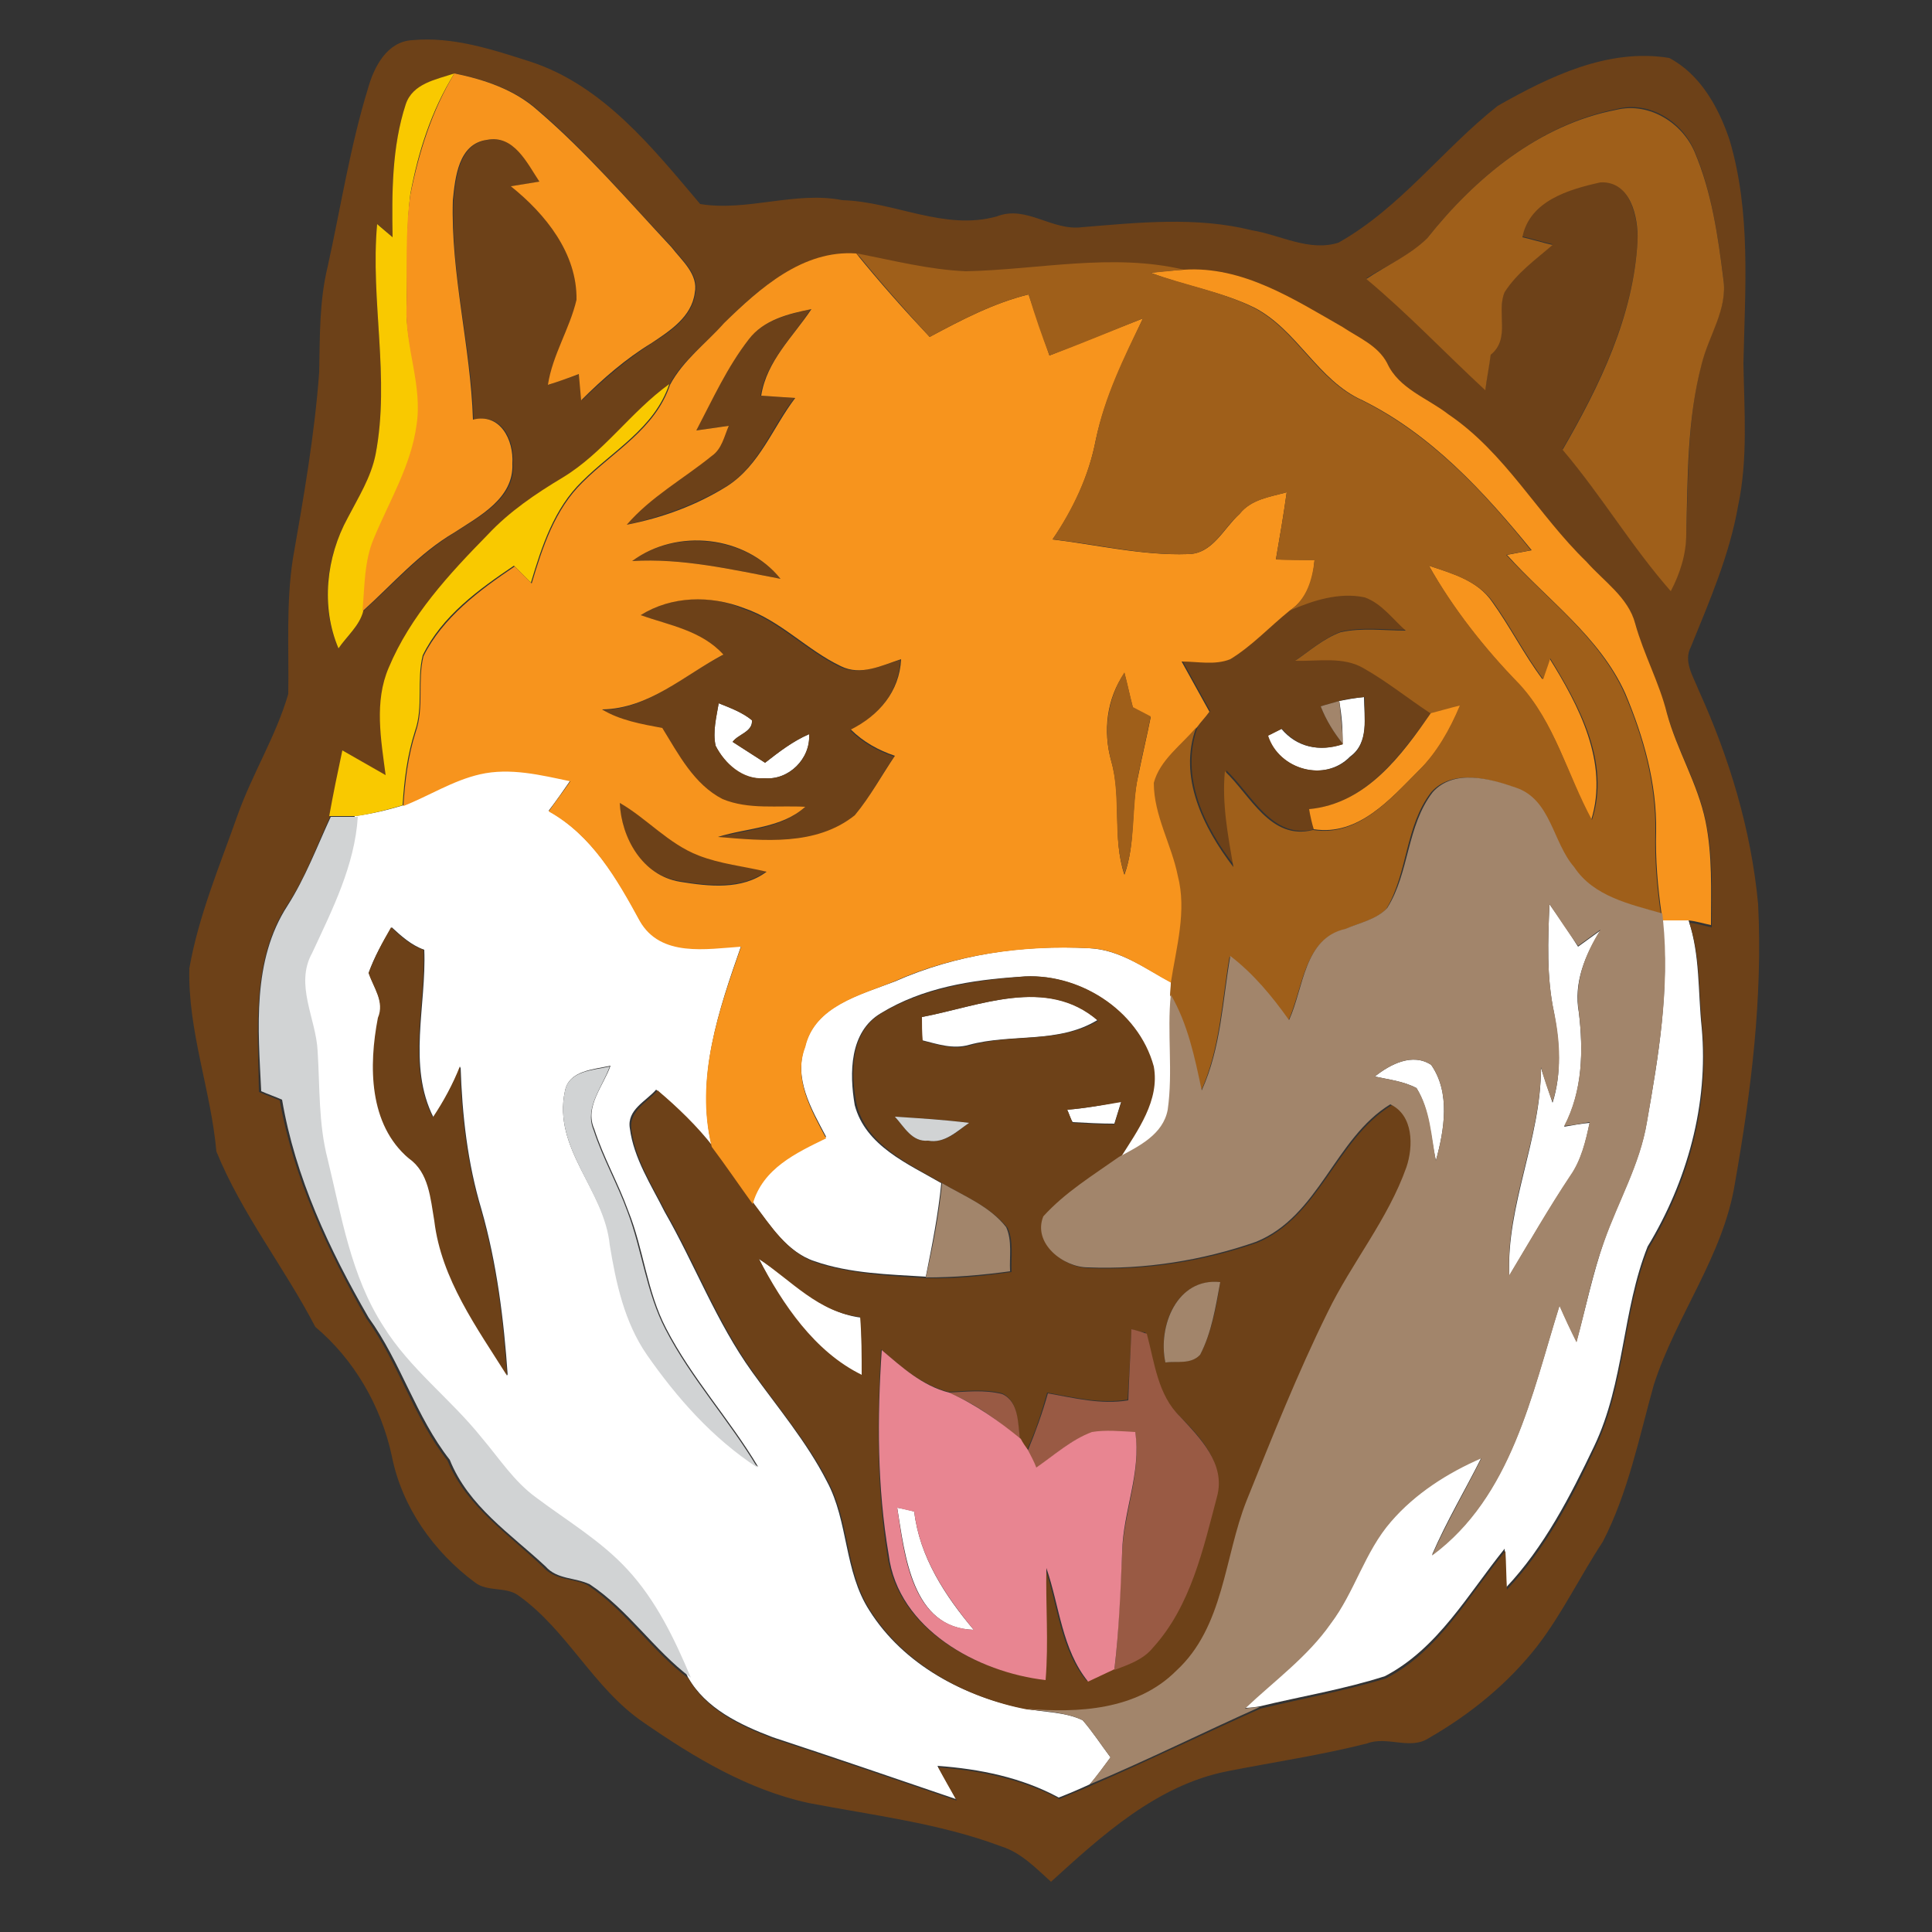 <?xml version="1.0" encoding="utf-8"?>
<!-- Generator: Adobe Illustrator 26.0.3, SVG Export Plug-In . SVG Version: 6.00 Build 0)  -->
<svg version="1.1" id="Layer_1" xmlns="http://www.w3.org/2000/svg" xmlns:xlink="http://www.w3.org/1999/xlink" x="0px" y="0px"
	 viewBox="0 0 250 250" style="enable-background:new 0 0 250 250;" xml:space="preserve">
<rect x="0" y="0" width="250" height="250" fill="#333333" stroke="none"/>
<style type="text/css">
	.st0{fill:#FFFFFF;}
	.st1{fill:#6D4118;}
	.st2{fill:#F9C900;}
	.st3{fill:#F7941D;}
	.st4{fill:#9F5F1A;}
	.st5{fill:#A2856B;}
	.st6{fill:#D1D3D4;}
	.st7{fill:#995A44;}
	.st8{fill:#E88591;}
</style>
<g id="_x23_ffffffff">
	<path class="st0" d="M173.3,90.7c1.1-0.2,2.1-0.4,3.2-0.5c0,2.6,0.7,5.9-1.8,7.7c-3.3,3.4-9.2,1.7-10.7-2.7
		c0.5-0.2,1.4-0.7,1.8-0.9c2,2.4,4.9,3,7.9,2C173.8,94.4,173.6,92.5,173.3,90.7z"/>
	<path class="st0" d="M93,91c1.5,0.6,3.1,1.2,4.3,2.2c0.1,1.5-1.8,1.8-2.5,2.8c1.4,0.9,2.8,1.8,4.2,2.7c1.8-1.4,3.6-2.8,5.7-3.7
		c0.2,3.2-2.7,6-5.8,5.7c-2.8,0.3-5.1-1.8-6.3-4.2C92.2,94.7,92.7,92.8,93,91z"/>
	<path class="st0" d="M52.2,104.2c3.3-1.3,6.4-3.3,9.9-4.1c3.9-0.9,7.9,0.1,11.7,0.9c-0.9,1.3-1.8,2.6-2.8,3.9
		c5.6,3.2,8.9,8.8,11.8,14.2c2.7,4.7,8.6,3.6,13.1,3.3c-2.9,8.3-5.9,17-3.8,25.9c-2.1-2.7-4.6-5.1-7.2-7.3c-1.3,1.5-3.8,2.6-3.4,5
		c0.5,3.9,2.8,7.4,4.5,10.8c3.9,6.8,6.7,14.3,11.3,20.7c3.3,4.6,7.1,9.1,9.7,14.2c2.8,5.2,2.2,11.6,5.5,16.7
		c4.4,7,12.3,11.2,20.2,12.7c2.5,0.5,5.1,0.4,7.4,1.5c1.3,1.5,2.4,3.2,3.6,4.8c-0.9,1.2-1.7,2.4-2.7,3.5c-1.3,0.6-2.7,1.2-4,1.7
		c-4.8-2.6-10.2-3.7-15.7-4.1c0.8,1.4,1.6,2.8,2.4,4.3c-7.9-2.7-15.8-5.4-23.7-8c-4.2-1.6-8.7-3.7-11-7.8c-2.1-5-4.5-10-8.2-14
		c-3.4-3.8-7.8-6.3-11.8-9.3c-2.8-2.1-4.8-5.1-7.1-7.8c-4-5-9.3-8.9-12.7-14.4c-4.2-6.5-5.4-14.2-7.2-21.6c-1.1-4.6-1-9.3-1.3-14
		c-0.2-4.3-2.9-8.6-0.7-12.7c2.6-5.6,5.5-11.3,5.9-17.6C48.2,105.3,50.2,104.8,52.2,104.2 M47.7,125.9c0.7,1.9,2.1,3.7,1.3,5.8
		c-1.1,6.2-1.2,13.8,4,18.2c2.6,1.9,2.8,5.3,3.3,8.1c0.9,7.5,5.5,13.7,9.4,20c-0.5-7.2-1.4-14.5-3.4-21.5c-1.8-6-2.5-12.2-2.7-18.5
		c-1,2.3-2.1,4.5-3.5,6.6c-3.4-6.7-0.9-14.5-1.2-21.7c-1.7-0.6-3-1.8-4.2-2.9C49.5,121.9,48.4,123.9,47.7,125.9 M73.1,141.2
		c-1.6,7.4,5.1,12.8,5.9,19.8c0.8,5,1.8,10,4.8,14.2c3.9,5.6,8.5,10.8,14.3,14.6c-3.7-6.2-8.6-11.5-11.9-17.9
		c-2.5-4.8-2.9-10.2-4.9-15.2c-1.3-3.6-3.2-6.9-4.4-10.6c-1.3-2.9,1.2-5.6,2.1-8.2C76.8,138.4,73.6,138.5,73.1,141.2z"/>
	<path class="st0" d="M200.5,117c1.3,1.8,2.5,3.6,3.7,5.5c1-0.7,1.9-1.4,2.9-2.1c-2,3.2-3.5,6.8-2.8,10.6c0.6,5,0.5,10.2-1.9,14.8
		c1.1-0.2,2.2-0.4,3.3-0.5c-0.5,2.4-1.1,4.9-2.5,6.9c-2.8,4.2-5.3,8.5-7.9,12.9c-0.4-9.2,4.1-17.7,4.1-26.9c0.5,1.5,1,3,1.5,4.5
		c1.2-3.8,0.9-7.8,0.2-11.6C200.1,126.4,200.3,121.7,200.5,117z"/>
	<path class="st0" d="M215.1,119.1c1.1,0,2.2,0,3.4,0c1.5,4.5,1.2,9.2,1.7,13.9c0.9,9.9-1.9,19.9-7,28.3c-3.3,8.3-3,17.6-6.9,25.8
		c-3.1,6.5-6.5,13.1-11.4,18.3c-0.1-1.7-0.1-3.3-0.2-5c-4.7,5.8-8.6,12.9-15.5,16.5c-5.3,1.7-10.8,2.6-16.2,3.9
		c-0.5,0.1-1.4,0.2-1.9,0.2c3.7-3.6,8-6.7,11.1-11c3.1-4.1,4.3-9.3,7.8-13.2c3.2-3.7,7.3-6.3,11.7-8.2c-2.1,4.2-4.5,8.2-6.4,12.6
		c10.3-7.6,12.9-20.8,16.5-32.3c0.7,1.6,1.4,3.1,2.2,4.7c1.2-4.4,2.1-8.8,3.6-13.1c1.8-5.1,4.6-9.9,5.5-15.3
		C214.6,136.7,216.1,127.9,215.1,119.1z"/>
	<path class="st0" d="M115.8,127c7.9-3.5,16.6-4.8,25.2-4.3c4,0.2,7.3,2.7,10.7,4.5c0,0.4-0.1,1.2-0.1,1.6c-0.4,5,0.3,10-0.4,14.9
		c-0.6,3.2-3.7,4.8-6.3,6.1c2.2-3.5,5.1-7.4,4.3-11.8c-1.9-7.3-9.8-12.3-17.3-11.6c-6.2,0.4-12.5,1.4-17.9,4.7
		c-4.1,2.4-4.1,7.8-3.4,11.9c1.4,5.3,6.9,7.6,11.2,10.1c-0.4,4.1-1.2,8.1-2,12.1c-4.8-0.3-9.8-0.4-14.4-2c-3.6-1.2-5.8-4.7-8-7.6
		c1.3-4.5,5.6-6.6,9.5-8.5c-1.9-3.6-4.3-7.6-2.7-11.8C105.5,130.1,111.4,128.7,115.8,127z"/>
	<path class="st0" d="M119.3,131.6c7.4-1.4,16.2-5.3,22.7,0.4c-5.1,3.1-11.1,1.7-16.6,3.2c-2.1,0.6-4.1-0.1-6.1-0.6
		C119.3,133.6,119.3,132.6,119.3,131.6z"/>
	<path class="st0" d="M177.9,139.3c2-1.6,4.9-3.1,7.3-1.5c2.5,3.6,1.7,8.4,0.6,12.4c-0.7-3.2-0.8-6.6-2.5-9.4
		C181.6,139.9,179.7,139.7,177.9,139.3z"/>
	<path class="st0" d="M138.1,143.6c2.4-0.2,4.7-0.6,7-1.1c-0.2,0.7-0.7,2.2-0.9,2.9c-1.8,0-3.6-0.1-5.4-0.2
		C138.6,144.9,138.3,144.1,138.1,143.6z"/>
	<path class="st0" d="M98.2,162.9c4.3,2.7,7.8,6.9,13.2,7.6c0.1,2.5,0.2,5,0.2,7.5C105.3,175,101.2,168.9,98.2,162.9z"/>
	<path class="st0" d="M116.1,195.1c0.5,0.1,1.6,0.3,2.2,0.5c0.7,5.9,4,10.9,7.7,15.3C118,210.7,117.1,201.2,116.1,195.1z"/>
</g>
<g id="_x23_6d4118ff">
	<path class="st1" d="M53.3,5.2C58.6,4.7,63.7,6.4,68.7,8c9.4,3.1,15.8,11.2,21.9,18.4c6.1,1,12.3-1.7,18.4-0.5
		c6.8,0.2,13.2,4,20,2.1c3.8-1.5,7.1,1.9,11,1.4c7.3-0.6,14.8-1.4,22,0.4c3.7,0.6,7.4,2.8,11.2,1.6c8-4.5,13.5-12.1,20.6-17.7
		c6.7-3.8,14.3-7.5,22.2-6.2c4,2.1,6.4,6.4,7.8,10.6c2.8,9.4,2,19.3,1.8,28.9c0.1,6.2,0.6,12.4-0.7,18.5c-1.1,6.3-3.7,12.3-6.1,18.2
		c-1,1.9,0.3,3.8,1,5.6c4,8.8,6.8,18.1,7.7,27.7c0.6,12.1-0.9,24.2-3,36.1c-1.5,9.4-7.6,17.1-10.5,26.1c-1.9,6.8-3.3,13.9-6.6,20.3
		c-2.9,4.4-5.2,9.2-8.4,13.4c-3.8,4.9-8.7,8.9-14.1,12c-2.4,1.6-5.4-0.3-8,0.7c-5.9,1.5-12,2.4-18.1,3.6
		c-9.1,1.8-16.2,8.3-22.8,14.3c-2-1.8-3.9-3.8-6.5-4.6c-8-3-16.6-4-24.9-5.6c-7.8-1.7-14.8-5.9-21.3-10.4c-6.5-4.4-9.9-12-16.3-16.5
		c-1.6-1.1-3.9-0.4-5.5-1.6c-5.4-4-9.5-9.8-10.8-16.4c-1.4-6.5-4.9-12.5-9.9-16.7c-4-7.7-9.5-14.6-12.8-22.7
		c-0.7-7.9-3.7-15.6-3.5-23.7c1.2-6.8,3.9-13.2,6.2-19.7c1.9-5.4,5-10.3,6.6-15.8c0.1-5.8-0.3-11.7,0.6-17.5c1.4-8,2.8-16,3.4-24.1
		c0.1-4.6,0-9.2,1.1-13.7c1.7-7.7,2.9-15.5,5.2-23C48.4,8.6,50.1,5.4,53.3,5.2 M52.5,13.5C50.7,19,50.7,25,50.8,30.7
		c-0.7-0.6-1.3-1.2-2-1.7c-0.9,9.9,1.7,19.9-0.2,29.8c-0.5,3-2.2,5.5-3.6,8.2c-2.8,5.1-3.6,11.5-1.2,16.9c1.1-1.5,2.7-2.9,3.2-4.8
		c3.9-3.5,7.4-7.5,11.9-10.2c3.2-2.1,7.8-4.4,7.5-8.9c0.2-3.1-1.5-6.6-5.1-5.7c-0.3-9.5-3-18.8-2.6-28.4c0.3-2.9,0.7-7.3,4.4-7.8
		c3.5-0.6,5.2,3,6.8,5.4c-1.2,0.2-2.5,0.4-3.7,0.6c4.4,3.6,8.6,8.6,8.5,14.7c-0.9,3.8-3.1,7.1-3.7,11c1.3-0.5,2.7-0.9,4-1.4
		c0.1,1.1,0.2,2.2,0.3,3.4c2.8-2.7,5.8-5.3,9.1-7.4c2.4-1.5,5.2-3.4,5.6-6.5c0.5-2.4-1.7-4.2-3-5.9c-5.7-6-11-12.3-17.3-17.7
		c-3-2.7-6.9-4-10.8-4.8C56.5,10.3,53.5,10.8,52.5,13.5 M184.7,30.8c-2.2,2.3-5.2,3.5-7.9,5.2c5.4,4.5,10.2,9.6,15.4,14.4
		c0.2-1.5,0.4-3,0.7-4.6c2.5-2.1,0.7-5.5,1.8-8.1c1.6-2.5,4.1-4.2,6.2-6.1c-1.3-0.3-2.6-0.7-3.9-1c0.9-4.7,6-6.3,10.1-7.1
		c3.8-0.2,4.8,4.5,4.8,7.5c-0.5,9.8-4.9,18.8-9.7,27.1c4.9,5.9,8.9,12.5,14,18.3c1.2-2.3,1.9-4.8,2-7.4c0.3-7.3,0.1-14.8,2-22
		c0.9-3.7,3.4-7.1,2.8-11c-0.7-5.5-1.5-11.2-3.7-16.4c-1.6-3.9-5.9-6.6-10.1-5.5C199.2,16.1,190.9,23,184.7,30.8 M93.7,41.8
		c-2.4,2.7-5.4,4.8-7.1,8c-5,3.5-8.5,8.9-13.8,12.1c-3.5,2.1-6.9,4.4-9.6,7.4c-4.9,5.2-10,10.6-12.8,17.2c-1.9,4.4-1,9.3-0.4,13.9
		c-1.9-1-3.7-2.1-5.6-3.2c-0.6,2.8-1.2,5.7-1.7,8.5c-1.8,3.9-3.2,7.9-5.6,11.5c-4.6,7.1-3.7,16-3.6,24.1c0.9,0.4,1.8,0.7,2.7,1.1
		c1.8,10.1,6.2,19.4,11.2,28.2c4.2,5.8,6.1,12.8,10.5,18.4c2.4,5.9,7.9,9.5,12.4,13.8c1.5,1.7,3.8,1.4,5.7,2.3
		c5,3.3,8.3,8.5,13.1,12.1c2.3,4.1,6.8,6.2,11,7.8c7.9,2.6,15.8,5.3,23.7,8c-0.8-1.4-1.6-2.8-2.4-4.3c5.4,0.4,10.8,1.5,15.7,4.1
		c1.3-0.6,2.7-1.1,4-1.7c7.4-3.2,14.6-6.7,22-10c5.4-1.3,10.9-2.3,16.2-3.9c6.9-3.5,10.7-10.7,15.5-16.5c0.1,1.6,0.1,3.3,0.2,5
		c5-5.3,8.4-11.8,11.4-18.3c3.9-8.1,3.6-17.5,6.9-25.8c5.1-8.4,7.9-18.4,7-28.3c-0.5-4.6-0.2-9.4-1.7-13.9c1,0.1,1.9,0.4,2.9,0.6
		c0-4.5,0.2-9-0.7-13.4c-0.9-4.9-3.6-9.2-5-14c-1.1-4-3.1-7.6-4.1-11.6c-0.9-3.4-4.1-5.5-6.3-8c-6.3-6-10.6-14.1-17.9-19.1
		c-2.7-2.1-6.4-3.3-7.9-6.6c-1.1-2.4-3.7-3.4-5.8-4.7c-6.3-3.6-12.9-7.9-20.5-7.4c-9.2-2.2-18.8,0-28.2,0.2
		c-4.8-0.2-9.4-1.4-14.1-2.3C104,32.3,98.3,37.2,93.7,41.8z"/>
	<path class="st1" d="M96.9,43.9c1.9-2.5,5.1-3.2,8-3.9c-2.3,3.6-5.8,6.8-6.5,11.2c1.5,0.1,2.9,0.2,4.4,0.3c-3,3.8-4.6,8.8-8.8,11.4
		c-4,2.4-8.4,4-13,5c3.1-3.6,7.4-5.9,11-8.9c1.3-0.9,1.6-2.5,2.2-3.9c-1.4,0.2-2.8,0.4-4.2,0.6C92.2,51.7,94.1,47.5,96.9,43.9z"/>
	<path class="st1" d="M81.8,72.6c5.7-4.2,14.7-3.2,19.2,2.3C94.7,73.7,88.4,72.2,81.8,72.6z"/>
	<path class="st1" d="M167,78.9c3-1.3,6.4-2.4,9.7-1.7c2.2,0.8,3.7,2.8,5.3,4.3c-2.8,0-5.6-0.4-8.4,0.2c-2.2,0.8-4,2.4-5.9,3.7
		c3,0.1,6.2-0.6,8.9,1c3,1.7,5.7,3.9,8.6,5.8c-3.9,5.5-8.5,11.8-15.7,12.5c0.1,0.6,0.4,1.9,0.6,2.6c-5.5,1.4-8.1-4.5-11.4-7.6
		c-0.4,4.2,0.4,8.3,1.1,12.4c-3.9-5-7.2-11.6-4.8-18.1c0.5-0.7,1.1-1.3,1.6-2c-1.2-2.2-2.4-4.3-3.6-6.5c2.1-0.1,4.3,0.5,6.3-0.3
		C162.1,83.5,164.4,81,167,78.9 M173.3,90.7c-0.6,0.2-1.8,0.5-2.4,0.7c0.7,1.8,1.7,3.4,2.9,4.9c-3,1-5.9,0.4-7.9-2
		c-0.4,0.2-1.4,0.7-1.8,0.9c1.4,4.4,7.4,6.1,10.7,2.7c2.4-1.8,1.7-5.1,1.8-7.7C175.4,90.3,174.4,90.4,173.3,90.7z"/>
	<path class="st1" d="M82.9,79.6c4-2.5,9-2.7,13.3-0.8c4.7,1.6,8.1,5.4,12.5,7.5c2.6,1.2,5.3-0.2,7.8-0.9c-0.2,4.2-2.9,7.3-6.5,9.1
		c1.6,1.6,3.6,2.7,5.7,3.4c-1.8,2.6-3.2,5.4-5.2,7.7c-5,4-11.8,3.3-17.7,2.8c3.8-1.1,8.2-1.1,11.3-3.9c-3.5-0.2-7.3,0.4-10.7-1
		c-3.7-1.9-5.7-5.8-7.8-9.2c-2.7-0.5-5.4-1-7.8-2.4c6.1-0.1,10.6-4.5,15.7-7.1C90.8,81.7,86.6,80.9,82.9,79.6 M93,91
		c-0.3,1.8-0.8,3.7-0.4,5.5c1.2,2.3,3.5,4.4,6.3,4.2c3.2,0.3,6-2.5,5.8-5.7c-2.1,0.9-3.9,2.3-5.7,3.7c-1.4-0.9-2.8-1.8-4.2-2.7
		c0.7-1,2.7-1.3,2.5-2.8C96.1,92.2,94.5,91.6,93,91z"/>
	<path class="st1" d="M80.2,103.9c3.6,2,6.4,5.2,10.2,6.7c2.8,1.1,5.8,1.5,8.8,2.1c-3.2,2.4-7.6,1.9-11.2,1.3
		C83.1,113.3,80.4,108.5,80.2,103.9z"/>
	<path class="st1" d="M47.7,125.9c0.8-2.1,1.8-4,2.9-5.9c1.3,1.2,2.6,2.4,4.2,2.9c0.3,7.2-2.2,15,1.2,21.7c1.4-2.1,2.6-4.3,3.5-6.6
		c0.2,6.2,0.9,12.5,2.7,18.5c2,7,2.9,14.2,3.4,21.5c-3.9-6.2-8.5-12.5-9.4-20c-0.5-2.9-0.7-6.3-3.3-8.1c-5.2-4.4-5.2-12-4-18.2
		C49.8,129.6,48.3,127.8,47.7,125.9z"/>
	<path class="st1" d="M114.1,131.1c5.4-3.2,11.8-4.2,17.9-4.7c7.4-0.7,15.3,4.2,17.3,11.6c0.8,4.4-2.1,8.3-4.3,11.8
		c-3.4,2.4-7,4.6-9.8,7.7c-1.5,3.4,2.5,6.6,5.8,6.6c7.3,0.3,14.8-0.9,21.7-3.3c8.1-3.4,10.2-13.4,17.4-17.8c3,1.4,3,5.4,2.1,8.1
		c-2.4,6.8-7.1,12.4-10.2,18.8c-3.9,8-7.2,16.2-10.5,24.4c-3,7.3-2.9,16.3-9.1,22c-5,5.2-12.7,5.6-19.5,4.9
		c-7.9-1.5-15.8-5.8-20.2-12.7c-3.3-5-2.7-11.4-5.5-16.7c-2.6-5.1-6.4-9.5-9.7-14.2c-4.6-6.4-7.4-13.9-11.3-20.7
		c-1.8-3.5-4-6.9-4.5-10.8c-0.3-2.4,2.1-3.5,3.4-5c2.6,2.2,5.1,4.6,7.2,7.3c1.8,2.5,3.6,4.9,5.3,7.4c2.2,2.9,4.3,6.3,8,7.6
		c4.6,1.5,9.6,1.7,14.4,2c3.6,0.1,7.3-0.3,10.9-0.8c-0.1-1.9,0.3-3.9-0.5-5.7c-2.2-2.7-5.4-4-8.3-5.7c-4.3-2.5-9.8-4.9-11.2-10.1
		C110,138.9,110,133.5,114.1,131.1 M119.3,131.6c0,1,0,2,0.1,3.1c2,0.5,4.1,1.2,6.1,0.6c5.4-1.6,11.5-0.2,16.6-3.2
		C135.4,126.3,126.7,130.2,119.3,131.6 M138.1,143.6c0.2,0.4,0.5,1.3,0.7,1.7c1.8,0.1,3.6,0.2,5.4,0.2c0.2-0.7,0.7-2.2,0.9-2.9
		C142.8,143,140.4,143.4,138.1,143.6 M115.8,144.5c1.2,1.3,2.2,3.3,4.3,3.1c2.1,0.4,3.7-1.1,5.3-2.3
		C122.2,144.9,119,144.7,115.8,144.5 M98.2,162.9c3.1,5.9,7.2,12,13.3,15c0-2.5,0-5-0.2-7.5C106,169.9,102.4,165.7,98.2,162.9
		 M150.8,176.3c1.5-0.2,3.4,0.2,4.5-1c1.5-2.9,2.1-6.2,2.6-9.4C152.2,165.4,149.8,171.6,150.8,176.3 M146.4,172
		c-0.1,3-0.3,6.1-0.5,9.1c-3.5,0.6-7-0.3-10.4-0.9c-0.7,2.5-1.5,5-2.6,7.4c-0.2-0.3-0.6-1-0.9-1.4c-0.4-2-0.1-4.8-2.3-5.9
		c-2.3-0.6-4.7-0.3-7-0.2c-3.4-0.9-6.1-3.2-8.7-5.5c-0.5,8.8-0.6,17.7,0.8,26.5c1.3,9.7,11.5,15.2,20.3,16.2c0.4-4.8,0-9.7,0.1-14.5
		c1.7,4.9,2,10.6,5.4,14.7c1.1-0.5,2.3-1.1,3.4-1.6c1.8-0.7,3.7-1.3,5-2.9c4.9-5.4,6.5-12.7,8.3-19.6c1.2-4.2-2.1-7.6-4.8-10.3
		c-2.9-2.8-3.3-7-4.3-10.7C147.9,172.4,146.9,172.2,146.4,172z"/>
</g>
<g id="_x23_f9c900ff">
	<path class="st2" d="M52.5,13.5c0.9-2.7,3.9-3.2,6.3-4c-3,4.8-4.7,10.2-5.7,15.6c-0.6,4.9-0.3,9.8-0.5,14.6
		C52.5,44.9,54.8,49.9,54,55c-0.7,5.2-3.5,9.8-5.5,14.6c-1.3,3-1.2,6.3-1.5,9.5c-0.5,1.9-2.1,3.2-3.2,4.8C41.5,78.5,42.2,72.1,45,67
		c1.4-2.7,3-5.2,3.6-8.2c1.9-9.9-0.7-19.9,0.2-29.8c0.7,0.6,1.3,1.1,2,1.7C50.7,25,50.7,19,52.5,13.5z"/>
	<path class="st2" d="M72.8,61.8c5.3-3.2,8.8-8.5,13.8-12.1c-1.9,5.7-7.3,8.6-11.3,12.6c-3.6,3.5-5.2,8.4-6.6,13.1
		c-0.7-0.7-1.5-1.5-2.2-2.2c-4.6,3.1-9.3,6.5-11.8,11.6c-0.8,3.2,0.1,6.7-1,9.8c-1,3.1-1.4,6.3-1.6,9.6c-2,0.6-4,1.1-6,1.4
		c-0.9,0-2.6,0-3.5,0c0.5-2.8,1.1-5.7,1.7-8.5c1.9,1.1,3.7,2.1,5.6,3.2c-0.6-4.6-1.5-9.5,0.4-13.9c2.8-6.7,7.8-12.1,12.8-17.2
		C65.9,66.2,69.3,63.9,72.8,61.8z"/>
</g>
<g id="_x23_f7941dff">
	<path class="st3" d="M58.8,9.5c3.9,0.8,7.8,2.1,10.8,4.8C75.9,19.7,81.3,26,86.9,32c1.3,1.7,3.5,3.5,3,5.9
		c-0.4,3.1-3.2,4.9-5.6,6.5c-3.3,2-6.3,4.6-9.1,7.4c-0.1-1.1-0.2-2.2-0.3-3.4c-1.3,0.5-2.7,1-4,1.4c0.6-3.9,2.8-7.2,3.7-11
		c0.1-6-4-11.1-8.5-14.7c1.2-0.2,2.5-0.4,3.7-0.6c-1.6-2.4-3.3-6.1-6.8-5.4c-3.7,0.5-4.1,4.9-4.4,7.8c-0.3,9.5,2.3,18.9,2.6,28.4
		c3.5-0.9,5.3,2.6,5.1,5.7c0.2,4.5-4.3,6.8-7.5,8.9c-4.6,2.7-8,6.7-11.9,10.2c0.3-3.2,0.2-6.5,1.5-9.5c2-4.8,4.8-9.4,5.5-14.6
		c0.8-5.1-1.5-10.1-1.3-15.2c0.1-4.9-0.2-9.8,0.5-14.6C54.2,19.7,55.9,14.3,58.8,9.5z"/>
	<path class="st3" d="M93.7,41.8c4.6-4.5,10.2-9.5,17.1-9c3,3.7,6.2,7.3,9.5,10.8c4.1-2.2,8.3-4.4,12.8-5.5c0.9,2.6,1.8,5.3,2.7,7.9
		c4-1.6,8-3.2,12.1-4.8c-2.4,5.1-4.9,10.1-6.1,15.7c-0.9,4.7-2.9,9-5.6,12.9c5.8,0.7,11.6,2.1,17.5,1.9c3.2,0,4.6-3.3,6.7-5.2
		c1.5-1.9,3.9-2.2,6.1-2.8c-0.4,2.9-0.9,5.8-1.4,8.7c1.7,0,3.3,0,5,0.1c-0.2,2.5-0.9,5-3.2,6.5c-2.6,2.1-4.9,4.6-7.7,6.3
		c-2,0.8-4.2,0.3-6.3,0.3c1.2,2.2,2.4,4.3,3.6,6.5c-0.5,0.7-1.1,1.3-1.6,2c-1.9,2.3-4.7,4.2-5.5,7.2c0.1,4.2,2.3,7.9,3.1,12
		c1.2,4.6-0.1,9.3-0.9,13.9c-3.4-1.8-6.7-4.4-10.7-4.5c-8.6-0.4-17.4,0.8-25.2,4.3c-4.4,1.8-10.3,3.2-11.5,8.5
		c-1.6,4.1,0.8,8.2,2.7,11.8c-3.9,1.9-8.2,3.9-9.5,8.5c-1.8-2.5-3.5-5-5.3-7.4c-2.2-8.8,0.9-17.6,3.8-25.9
		c-4.5,0.3-10.4,1.4-13.1-3.3c-3-5.5-6.2-11.1-11.8-14.2c0.9-1.3,1.9-2.6,2.8-3.9c-3.8-0.8-7.8-1.8-11.7-0.9
		c-3.5,0.8-6.6,2.8-9.9,4.1c0.2-3.2,0.6-6.5,1.6-9.6c1.1-3.2,0.2-6.6,1-9.8c2.5-5,7.2-8.5,11.8-11.6c0.7,0.7,1.5,1.5,2.2,2.2
		c1.4-4.7,3-9.6,6.6-13.1c4-4,9.4-6.9,11.3-12.6C88.4,46.6,91.4,44.4,93.7,41.8 M96.9,43.9c-2.8,3.6-4.7,7.8-6.8,11.8
		c1.4-0.2,2.8-0.4,4.2-0.6c-0.6,1.4-0.9,3-2.2,3.9c-3.7,3-7.9,5.3-11,8.9c4.6-0.9,9-2.5,13-5c4.2-2.7,5.9-7.6,8.8-11.4
		c-1.5-0.1-2.9-0.2-4.4-0.3c0.7-4.5,4.1-7.6,6.5-11.2C102,40.6,98.8,41.4,96.9,43.9 M81.8,72.6c6.5-0.4,12.9,1.1,19.2,2.3
		C96.5,69.3,87.6,68.3,81.8,72.6 M82.9,79.6c3.7,1.3,7.9,2,10.7,5.1c-5.1,2.7-9.6,7-15.7,7.1c2.3,1.4,5.1,1.9,7.8,2.4
		c2.1,3.4,4.1,7.3,7.8,9.2c3.4,1.4,7.1,0.8,10.7,1c-3.1,2.8-7.5,2.7-11.3,3.9c5.9,0.5,12.7,1.2,17.7-2.8c2-2.4,3.5-5.2,5.2-7.7
		c-2.1-0.7-4.1-1.8-5.7-3.4c3.6-1.8,6.3-4.9,6.5-9.1c-2.5,0.8-5.2,2.2-7.8,0.9c-4.4-2.1-7.8-5.9-12.5-7.5
		C91.9,77,86.9,77.1,82.9,79.6 M143.8,98.5c1.4,4.8,0.1,9.9,1.7,14.7c1.5-4.2,0.8-8.7,1.8-12.9c0.5-2.5,1.1-5,1.6-7.5
		c-0.6-0.3-1.7-0.9-2.3-1.2c-0.4-1.5-0.7-3-1.1-4.5C143.2,90.4,142.7,94.6,143.8,98.5 M80.2,103.9c0.2,4.5,2.9,9.4,7.8,10.2
		c3.7,0.6,8,1.1,11.2-1.3c-2.9-0.7-6-1-8.8-2.1C86.5,109.2,83.7,105.9,80.2,103.9z"/>
	<path class="st3" d="M148.9,35.3c1.4-0.2,2.9-0.3,4.3-0.4c7.6-0.5,14.2,3.8,20.5,7.4c2.1,1.4,4.6,2.4,5.8,4.7
		c1.5,3.3,5.2,4.5,7.9,6.6c7.4,5,11.6,13,17.9,19.1c2.2,2.5,5.4,4.6,6.3,8c1.1,4,3.1,7.6,4.1,11.6c1.3,4.8,4,9.1,5,14
		c0.9,4.4,0.7,8.9,0.7,13.4c-1-0.2-1.9-0.5-2.9-0.6c-1.1,0-2.2,0-3.4,0l-0.1-0.9c-0.5-3.5-0.8-7.1-0.7-10.6c0.1-6.2-1.6-12.2-4-17.9
		c-3.3-7.3-10.1-12.1-15.3-17.9c1.1-0.2,2.1-0.4,3.2-0.6c-6.2-7.6-13-15-21.9-19.4c-5.8-2.6-8.4-9.1-14-12
		C158,37.7,153.3,37,148.9,35.3z"/>
	<path class="st3" d="M184.9,73.2c3,1,6.3,1.9,8.2,4.7c2.3,3.2,4.1,6.8,6.5,10c0.2-0.7,0.7-2,0.9-2.7c3.8,6.1,7.7,13.5,5.4,20.9
		c-3.1-5.8-4.7-12.6-9.4-17.6C192.1,83.9,188,78.8,184.9,73.2z"/>
	<path class="st3" d="M185.2,92.2c1.3-0.4,2.5-0.7,3.8-1c-1.3,3.1-2.9,6.1-5.4,8.5c-3.7,3.7-7.8,8.5-13.6,7.6
		c-0.2-0.6-0.5-1.9-0.6-2.6C176.8,104,181.4,97.7,185.2,92.2z"/>
</g>
<g id="_x23_9f5f1aff">
	<path class="st4" d="M184.7,30.8c6.2-7.8,14.5-14.7,24.5-16.6c4.2-1,8.5,1.7,10.1,5.5c2.2,5.2,3,10.8,3.7,16.4
		c0.6,3.9-1.9,7.3-2.8,11c-1.9,7.2-1.8,14.6-2,22c0,2.6-0.8,5.1-2,7.4c-5.1-5.8-9-12.4-14-18.3c4.8-8.3,9.2-17.3,9.7-27.1
		c0.1-3-0.9-7.7-4.8-7.5c-4.1,0.9-9.2,2.4-10.1,7.1c1.3,0.3,2.6,0.7,3.9,1c-2.2,1.9-4.6,3.6-6.2,6.1c-1.1,2.6,0.8,6-1.8,8.1
		c-0.2,1.5-0.5,3-0.7,4.6c-5.2-4.8-10-9.9-15.4-14.4C179.5,34.3,182.5,33,184.7,30.8z"/>
	<path class="st4" d="M110.9,32.8c4.7,0.9,9.3,2.1,14.1,2.3c9.4-0.2,18.9-2.4,28.2-0.2c-1.4,0.1-2.9,0.3-4.3,0.4
		c4.4,1.6,9.1,2.4,13.3,4.5c5.6,2.9,8.2,9.4,14,12c8.9,4.4,15.8,11.8,21.9,19.4c-1.1,0.2-2.1,0.4-3.2,0.6c5.3,5.8,12,10.6,15.3,17.9
		c2.4,5.6,4.1,11.7,4,17.9c-0.1,3.6,0.2,7.1,0.7,10.6c-4.1-1.2-8.9-2.1-11.4-6c-2.8-3.3-2.9-8.8-7.6-10.3c-3.3-1.2-8-2.4-10.7,0.6
		c-3.4,4.4-3,10.4-5.8,15.1c-1.4,1.5-3.6,1.8-5.4,2.7c-5.3,1.2-5.4,7.7-7.3,11.8c-2.1-3.1-4.5-6-7.6-8.3c-1,5.8-1.2,11.9-3.7,17.4
		c-0.9-4.3-1.8-8.6-4-12.4c0-0.4,0.1-1.2,0.1-1.6c0.7-4.6,2.1-9.3,0.9-13.9c-0.8-4-3.1-7.8-3.1-12c0.8-3,3.6-4.9,5.5-7.2
		c-2.4,6.4,0.9,13,4.8,18.1c-0.7-4.1-1.5-8.2-1.1-12.4c3.3,3.1,5.9,9,11.4,7.6c5.8,0.9,9.9-3.9,13.6-7.6c2.4-2.4,4.1-5.4,5.4-8.5
		c-1.3,0.3-2.6,0.7-3.8,1c-2.9-1.9-5.6-4.1-8.6-5.8c-2.7-1.6-5.9-0.9-8.9-1c1.9-1.3,3.7-2.9,5.9-3.7c2.8-0.6,5.6-0.2,8.4-0.2
		c-1.7-1.5-3.1-3.5-5.3-4.3c-3.3-0.7-6.7,0.4-9.7,1.7c2.2-1.5,2.9-4,3.2-6.5c-1.7,0-3.3,0-5-0.1c0.5-2.9,1-5.8,1.4-8.7
		c-2.1,0.6-4.6,0.9-6.1,2.8c-2.1,1.8-3.5,5.2-6.7,5.2c-5.9,0.2-11.7-1.3-17.5-1.9c2.6-3.9,4.7-8.2,5.6-12.9
		c1.1-5.5,3.6-10.6,6.1-15.7c-4,1.6-8,3.3-12.1,4.8c-1-2.6-1.9-5.2-2.7-7.9c-4.5,1.1-8.7,3.3-12.8,5.5
		C117.1,40.1,113.9,36.5,110.9,32.8 M184.9,73.2c3.2,5.6,7.2,10.7,11.7,15.3c4.6,5,6.2,11.7,9.4,17.6c2.4-7.4-1.6-14.7-5.4-20.9
		c-0.2,0.7-0.7,2-0.9,2.7c-2.4-3.2-4.2-6.8-6.5-10C191.2,75.1,187.8,74.2,184.9,73.2z"/>
	<path class="st4" d="M143.8,98.5c-1.1-3.9-0.5-8.1,1.7-11.5c0.4,1.5,0.7,3,1.1,4.5c0.6,0.3,1.7,0.9,2.3,1.2c-0.5,2.5-1.1,5-1.6,7.5
		c-0.9,4.3-0.3,8.8-1.8,12.9C143.9,108.4,145.1,103.3,143.8,98.5z"/>
</g>
<g id="_x23_a2856bff">
	<path class="st5" d="M170.9,91.4c0.6-0.2,1.8-0.5,2.4-0.7c0.2,1.9,0.4,3.8,0.5,5.6C172.6,94.8,171.6,93.2,170.9,91.4z"/>
	<path class="st5" d="M185.4,102.5c2.7-3,7.3-1.8,10.7-0.6c4.6,1.5,4.8,7.1,7.6,10.3c2.5,3.8,7.2,4.8,11.4,6l0.1,0.9
		c0.9,8.8-0.6,17.5-2.1,26.2c-0.9,5.4-3.7,10.2-5.5,15.3c-1.6,4.3-2.4,8.7-3.6,13.1c-0.8-1.6-1.5-3.1-2.2-4.7
		c-3.6,11.5-6.2,24.7-16.5,32.3c1.9-4.3,4.3-8.4,6.4-12.6c-4.4,1.9-8.6,4.6-11.7,8.2c-3.4,3.9-4.7,9.1-7.8,13.2
		c-3,4.3-7.3,7.4-11.1,11c0.5-0.1,1.4-0.2,1.9-0.2c-7.4,3.3-14.6,6.9-22,10c0.9-1.1,1.8-2.3,2.7-3.5c-1.2-1.6-2.3-3.3-3.6-4.8
		c-2.3-1.1-4.9-1.1-7.4-1.5c6.8,0.6,14.4,0.2,19.5-4.9c6.2-5.7,6.2-14.7,9.1-22c3.3-8.2,6.6-16.5,10.5-24.4
		c3.1-6.4,7.8-12,10.2-18.8c0.9-2.7,0.9-6.7-2.1-8.1c-7.2,4.4-9.2,14.5-17.4,17.8c-6.9,2.4-14.4,3.6-21.7,3.3
		c-3.2,0-7.2-3.1-5.8-6.6c2.8-3.1,6.4-5.3,9.8-7.7c2.6-1.4,5.7-2.9,6.3-6.1c0.7-4.9-0.1-10,0.4-14.9c2.2,3.8,3.1,8.1,4,12.4
		c2.5-5.5,2.7-11.6,3.7-17.4c3,2.3,5.4,5.2,7.6,8.3c1.9-4.1,1.9-10.6,7.3-11.8c1.8-0.8,4-1.2,5.4-2.7
		C182.4,112.9,182,106.9,185.4,102.5 M200.5,117c-0.2,4.7-0.4,9.4,0.6,14c0.8,3.8,1,7.8-0.2,11.6c-0.6-1.5-1.1-3-1.5-4.5
		c0,9.2-4.6,17.7-4.1,26.9c2.6-4.3,5.1-8.7,7.9-12.9c1.4-2,2-4.5,2.5-6.9c-1.1,0.2-2.2,0.4-3.3,0.5c2.4-4.6,2.5-9.8,1.9-14.8
		c-0.6-3.8,0.8-7.4,2.8-10.6c-1,0.7-1.9,1.4-2.9,2.1C202.9,120.6,201.7,118.8,200.5,117 M177.9,139.3c1.8,0.4,3.7,0.6,5.4,1.5
		c1.8,2.8,1.9,6.3,2.5,9.4c1.1-4,1.9-8.8-0.6-12.4C182.8,136.2,179.9,137.7,177.9,139.3z"/>
	<path class="st5" d="M121.9,153.1c2.9,1.7,6.2,3,8.3,5.7c0.8,1.8,0.4,3.8,0.5,5.7c-3.6,0.5-7.2,0.8-10.9,0.8
		C120.7,161.3,121.5,157.2,121.9,153.1z"/>
	<path class="st5" d="M150.8,176.3c-1-4.7,1.5-11,7.1-10.4c-0.6,3.2-1.1,6.5-2.6,9.4C154.1,176.6,152.2,176.1,150.8,176.3z"/>
</g>
<g id="_x23_d1d3d4ff">
	<path class="st6" d="M37.2,117.2c2.3-3.6,3.8-7.6,5.6-11.5c0.9,0,2.6,0,3.5,0c-0.4,6.3-3.3,12-5.9,17.6c-2.3,4.1,0.5,8.5,0.7,12.7
		c0.3,4.7,0.1,9.4,1.3,14c1.8,7.4,3,15.1,7.2,21.6c3.4,5.5,8.7,9.4,12.7,14.4c2.3,2.7,4.2,5.7,7.1,7.8c4,3,8.4,5.6,11.8,9.3
		c3.7,4,6.1,9,8.2,14c-4.8-3.6-8.1-8.8-13.1-12.1c-1.9-0.9-4.2-0.6-5.7-2.3c-4.5-4.2-10-7.8-12.4-13.8c-4.4-5.6-6.3-12.6-10.5-18.4
		c-5.1-8.8-9.5-18.2-11.2-28.2c-0.9-0.4-1.8-0.7-2.7-1.1C33.4,133.1,32.6,124.3,37.2,117.2z"/>
	<path class="st6" d="M73.1,141.2c0.5-2.7,3.7-2.7,5.8-3.2c-0.9,2.6-3.3,5.3-2.1,8.2c1.2,3.7,3.1,7,4.4,10.6
		c1.9,5,2.4,10.4,4.9,15.2c3.3,6.4,8.2,11.7,11.9,17.9c-5.8-3.8-10.4-9-14.3-14.6c-2.9-4.2-4-9.3-4.8-14.2
		C78.2,154,71.5,148.6,73.1,141.2z"/>
	<path class="st6" d="M115.8,144.5c3.2,0.2,6.4,0.4,9.6,0.8c-1.6,1.1-3.2,2.7-5.3,2.3C118,147.8,117,145.8,115.8,144.5z"/>
</g>
<g id="_x23_995a44ff">
	<path class="st7" d="M146.4,172c0.5,0.1,1.5,0.4,2,0.6c1,3.7,1.4,7.9,4.3,10.7c2.6,2.8,5.9,6.1,4.8,10.3
		c-1.8,6.8-3.4,14.2-8.3,19.6c-1.3,1.6-3.2,2.2-5,2.9c0.6-5,0.7-10.1,1-15.1c0.2-5.3,2.5-10.3,1.7-15.6c-1.9-0.1-3.7-0.3-5.6,0
		c-2.7,0.9-4.9,2.9-7.2,4.6c-0.4-0.8-0.8-1.5-1.1-2.3c1-2.4,1.9-4.9,2.6-7.4c3.4,0.6,6.9,1.5,10.4,0.9
		C146.1,178.1,146.3,175.1,146.4,172z"/>
	<path class="st7" d="M122.7,180.2c2.3-0.1,4.7-0.4,7,0.2c2.2,1,2,3.9,2.3,5.9C129.2,183.8,126.2,181.6,122.7,180.2z"/>
</g>
<g id="_x23_e88591ff">
	<path class="st8" d="M114.1,174.7c2.6,2.2,5.2,4.6,8.7,5.5c3.4,1.5,6.5,3.7,9.3,6c0.2,0.4,0.6,1,0.9,1.4c0.4,0.8,0.8,1.5,1.1,2.3
		c2.3-1.6,4.5-3.6,7.2-4.6c1.8-0.3,3.7-0.1,5.6,0c0.8,5.3-1.6,10.3-1.7,15.6c-0.2,5-0.4,10.1-1,15.1c-1.1,0.5-2.3,1.1-3.4,1.6
		c-3.4-4.2-3.7-9.8-5.4-14.7c-0.1,4.8,0.3,9.6-0.1,14.5c-8.8-1-19.1-6.6-20.3-16.2C113.5,192.4,113.5,183.5,114.1,174.7
		 M116.1,195.1c0.9,6.1,1.8,15.5,9.9,15.8c-3.7-4.5-7-9.4-7.7-15.3C117.7,195.5,116.7,195.2,116.1,195.1z"/>
</g>
</svg>
